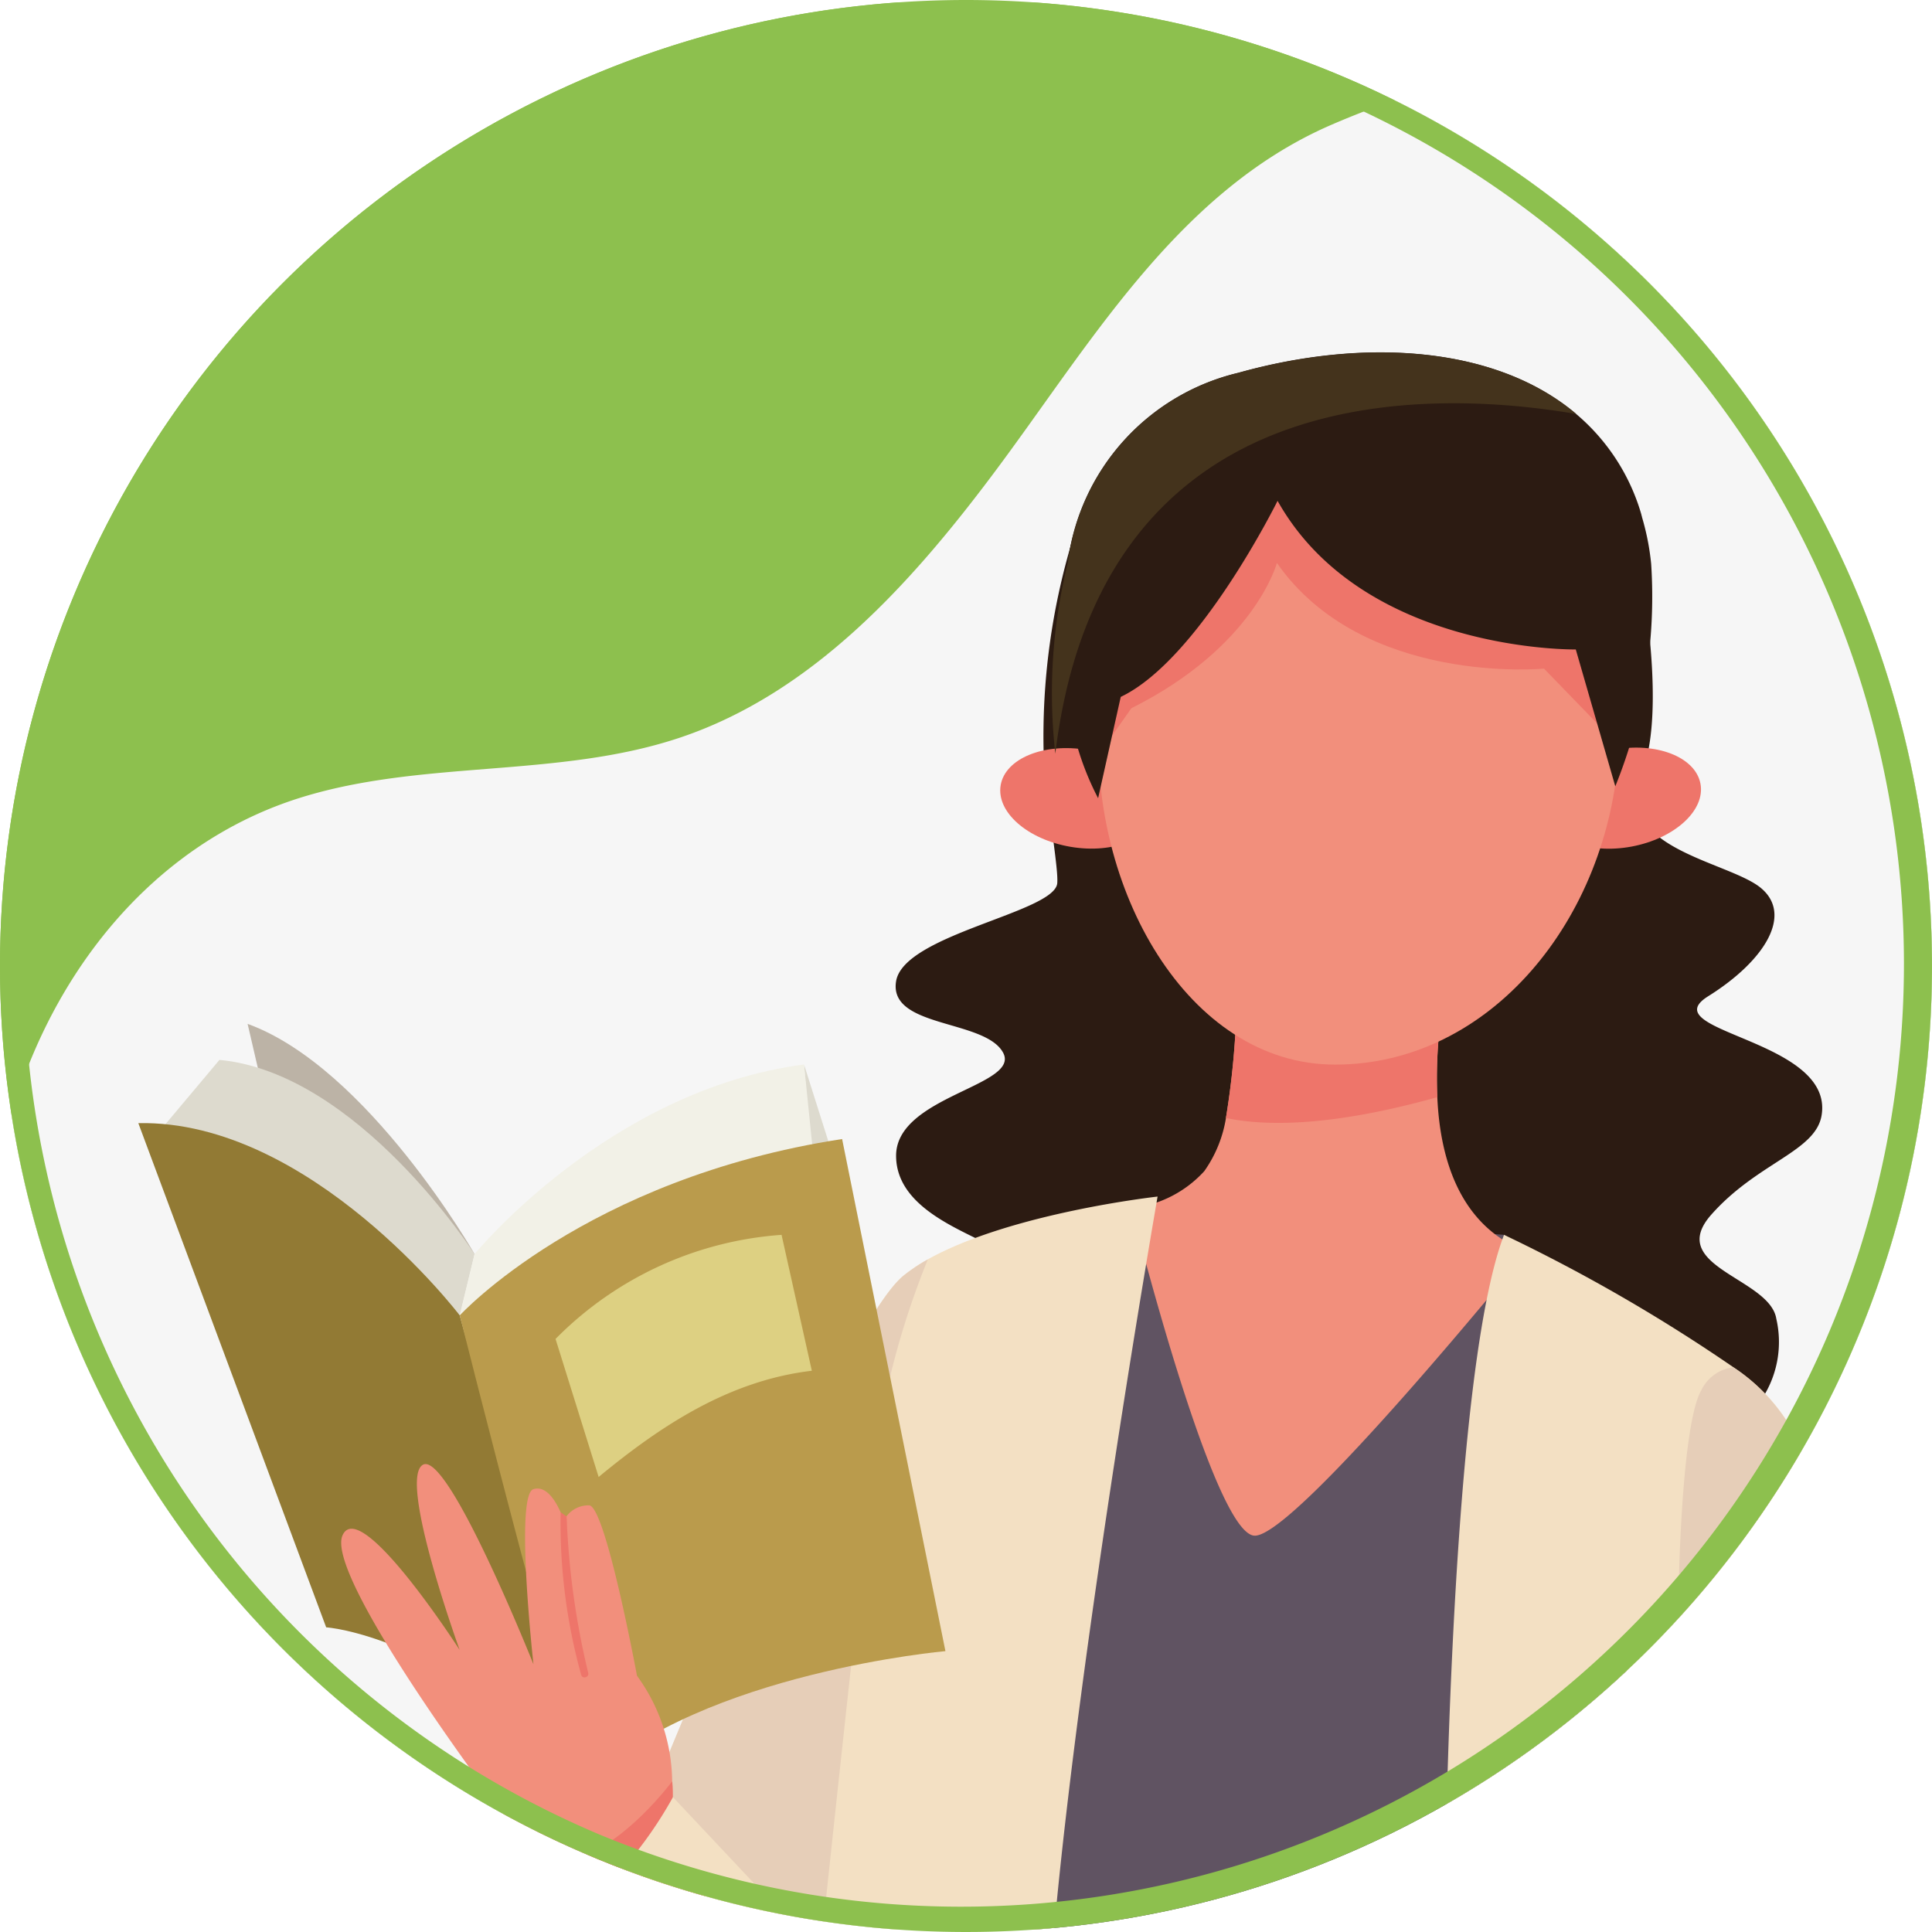 <svg xmlns="http://www.w3.org/2000/svg" xmlns:xlink="http://www.w3.org/1999/xlink" width="82" height="82" viewBox="0 0 82 82"><defs><clipPath id="a"><circle cx="41" cy="41" r="41" transform="translate(-0.103 -0.103)" fill="#8dc04e"/></clipPath><clipPath id="b"><rect width="163.639" height="81.795"/></clipPath><clipPath id="c"><path d="M3.609-.935H181a3.837,3.837,0,0,1,3.854,3.817V90.13A3.837,3.837,0,0,1,181,93.947H3.609A3.837,3.837,0,0,1-.245,90.13V2.878A3.833,3.833,0,0,1,3.609-.935Z" transform="translate(0.245 0.935)"/></clipPath><clipPath id="e"><path d="M-.191-.935H177.2a3.837,3.837,0,0,1,3.854,3.817V90.13a3.837,3.837,0,0,1-3.854,3.817H-.191A3.837,3.837,0,0,1-4.045,90.13V2.878A3.833,3.833,0,0,1-.191-.935Z" transform="translate(4.045 0.935)"/></clipPath><clipPath id="f"><rect width="120.667" height="71.22"/></clipPath></defs><g transform="translate(-815.897 -40.897)"><g transform="translate(816 41)" clip-path="url(#a)"><g transform="translate(-51.122 0)"><g clip-path="url(#b)"><g transform="translate(-0.528 -2.013)"><g clip-path="url(#c)"><path d="M3.609-.935H181a3.837,3.837,0,0,1,3.854,3.817V90.13A3.837,3.837,0,0,1,181,93.947H3.609A3.837,3.837,0,0,1-.245,90.13V2.878A3.833,3.833,0,0,1,3.609-.935Z" transform="translate(0.245 0.935)" fill="#8dc04e"/></g></g><g transform="translate(-0.528 -2.013)"><g opacity="0.5" clip-path="url(#c)"><path d="M9.626,16.728H3.15V5.4h.393V16.36H9.63v.368Z" transform="translate(4.16 8.235)" fill="#f6f6f6"/><path d="M13.777,12.9a3.214,3.214,0,0,1-3.424,2.471c-2.266,0-3.739-1.6-3.739-4.349,0-2.622,1.46-4.349,3.674-4.349,2.152,0,3.6,1.64,3.6,4.066v.3H7.011v.016c0,2.512,1.334,3.956,3.355,3.956A2.82,2.82,0,0,0,13.38,12.9S13.777,12.9,13.777,12.9ZM7.019,10.686h6.476c0-2.168-1.289-3.649-3.2-3.649C8.406,7.037,7.109,8.5,7.019,10.686Z" transform="translate(8.155 9.712)" fill="#f6f6f6"/><path d="M13.556,6.677a2.749,2.749,0,0,1,2.97,2.573H16.15a2.416,2.416,0,0,0-2.59-2.213c-1.313,0-2.459.753-2.459,1.861,0,.912.6,1.358,1.878,1.657l1.313.315c1.673.409,2.369,1.047,2.369,2.193,0,1.383-1.289,2.315-3.068,2.315a2.915,2.915,0,0,1-3.158-2.512h.393a2.579,2.579,0,0,0,2.757,2.152c1.485,0,2.684-.769,2.684-1.931,0-.965-.6-1.505-2.095-1.861l-1.33-.307c-1.411-.335-2.127-.925-2.127-2.013C10.717,7.585,12,6.677,13.556,6.677Z" transform="translate(12.561 9.712)" fill="#f6f6f6"/><path d="M16.858,6.677a2.749,2.749,0,0,1,2.97,2.573h-.376a2.416,2.416,0,0,0-2.59-2.213c-1.313,0-2.459.753-2.459,1.861,0,.912.6,1.358,1.878,1.657l1.313.315c1.673.409,2.369,1.047,2.369,2.193,0,1.383-1.289,2.315-3.068,2.315a2.915,2.915,0,0,1-3.158-2.512h.393a2.579,2.579,0,0,0,2.757,2.152c1.485,0,2.684-.769,2.684-1.931,0-.965-.6-1.505-2.095-1.861l-1.325-.311c-1.411-.335-2.127-.925-2.127-2.013C14.019,7.585,15.3,6.677,16.858,6.677Z" transform="translate(16.368 9.712)" fill="#f6f6f6"/><path d="M17.07,11.027c0-2.671,1.505-4.349,3.723-4.349s3.723,1.677,3.723,4.349-1.505,4.349-3.723,4.349S17.07,13.695,17.07,11.027Zm7.057,0c0-2.45-1.342-3.989-3.334-3.989s-3.33,1.538-3.33,3.989,1.334,3.981,3.33,3.981S24.127,13.465,24.127,11.027Z" transform="translate(20.211 9.714)" fill="#f6f6f6"/><path d="M21.2,6.806h.364V8.8h.016a3.007,3.007,0,0,1,2.991-2.123,2.948,2.948,0,0,1,3.142,3.109v5.466h-.385V9.8a2.623,2.623,0,0,0-2.8-2.765,2.91,2.91,0,0,0-2.937,3.142v5.073h-.385l0-8.444Z" transform="translate(24.979 9.71)" fill="#f6f6f6"/></g></g><g transform="translate(-8.71 -2.013)"><g clip-path="url(#e)"><path d="M94.353,1A37.24,37.24,0,0,0,80.37,4.09c-6.546,2.872-10.252,9.438-14.376,14.916-3.49,4.639-7.626,9.176-13.152,11.046-5.236,1.771-11.091.916-16.348,2.626-9.732,3.175-14.744,14.961-12.469,24.861S34.294,75.265,43.351,80.007c18.843,9.872,42.877,7.924,61.029-3.146,10.056-6.132,18.61-15.075,22.914-25.974,8.28-20.979-2.516-45.377-26-49.394A36.506,36.506,0,0,0,94.353,1Z" transform="translate(35.789 3.151)" fill="#f6f6f6"/><g transform="translate(57.368 12.69)"><g clip-path="url(#f)"><path d="M80.651,37.336c-.25,1.546-2.716,2-4.68,4.218s2.483,2.688,2.757,4.422a4.384,4.384,0,0,1-3.064,5.2c-3.007,1.084-28.972,5.044-31.644.769s.618-7.29,1.78-8.243-4.447-1.53-4.431-4.66c.02-2.532,5.318-2.954,4.537-4.369s-4.864-1.031-4.537-3.023,6.734-2.917,6.84-4.161c.053-.638-.364-2.815-.577-5.494v-.008a28.852,28.852,0,0,1,1.215-9.041A15.777,15.777,0,0,1,54.64,9.579a39.543,39.543,0,0,1,8-1l8.935,5.838.937-2.577a.173.173,0,0,1,.008.045c.008.02.02.037.016.057.057.266.217,1.006.393,2,.434,2.545.957,6.766.082,8.89C71.7,26,76.678,26.552,78.061,27.681s.2,3.089-2.225,4.606S81.178,34.1,80.651,37.336Z" transform="translate(-0.975 -0.783)" fill="#2c1b12"/><path d="M71.125,32.542,64.793,24.9,48.981,23.767,43.413,54.494l25.413.2Z" transform="translate(1.404 16.729)" fill="#605362"/><g transform="translate(44.814 4.179)"><g transform="translate(5.57 23.373)"><path d="M62.764,32.546S52.995,44.6,51.235,44.6,46,30.7,46,30.7a4.9,4.9,0,0,0,3.089-1.571,5.379,5.379,0,0,0,.92-2.254,34.335,34.335,0,0,0,.413-7.38l9.994-1.739a19.731,19.731,0,0,0-1.436,8.235C59.106,28.8,60.035,31.5,62.764,32.546Z" transform="translate(-45.999 -17.753)" fill="#f28f7c"/><path d="M56.832,25.991c-2.7.757-6.239,1.452-8.972.884a34.335,34.335,0,0,0,.413-7.38l9.994-1.739A19.658,19.658,0,0,0,56.832,25.991Z" transform="translate(-43.852 -17.756)" fill="#ee756a"/></g><path d="M60.77,16.218c.217,1.133-1.092,2.328-2.917,2.671s-3.486-.3-3.7-1.436,1.092-2.328,2.917-2.671S60.553,15.085,60.77,16.218Z" transform="translate(-31.051 2.082)" fill="#ee756a"/><path d="M50.07,17.389c-.192,1.137-1.837,1.812-3.67,1.5s-3.162-1.477-2.97-2.614,1.837-1.812,3.67-1.5S50.263,16.256,50.07,17.389Z" transform="translate(-43.412 2.094)" fill="#ee756a"/><g transform="translate(3.927 3.35)"><path d="M67.434,22.032c-.442,7.118-5.449,13.3-12.044,13.3-6.276,0-10.452-7.527-10.011-14.642S51.119,8.1,57.207,8.474,67.876,14.913,67.434,22.032Z" transform="translate(-45.107 -8.456)" fill="#f28f7c"/><path d="M67.125,20.932l-2.737-2.823s-7.687.745-11.336-4.484c0,0-.937,3.547-6.177,6.165l-1.358,1.931S43.381,10.847,50.888,9.248s15.73,1.432,16.83,6.239S67.125,20.932,67.125,20.932Z" transform="translate(-45.236 -8.04)" fill="#ee756a"/></g><g transform="translate(2.216)"><path d="M68.1,25.315l-1.677-5.809s-9.037.143-12.657-6.308c0,0-3.33,6.742-6.656,8.321l-.961,4.3a12.029,12.029,0,0,1-1.33-4.672,17.821,17.821,0,0,1,.045-5.351s0-.016,0-.02a9.517,9.517,0,0,1,7.237-8.014c5.359-1.5,10.935-1.133,14.335,1.747a8.754,8.754,0,0,1,2.77,4.267.174.174,0,0,1,.008.045c.008.02.02.037.016.057a10.651,10.651,0,0,1,.393,2A21.465,21.465,0,0,1,68.1,25.315Z" transform="translate(-44.211 -6.9)" fill="#2c1b12"/><path d="M66.675,9.512c-3.784-.646-10.137-1.051-15.1,2-2.921,1.8-5.363,4.786-6.521,9.634a25.108,25.108,0,0,0-.491,2.782A23,23,0,0,1,45.1,15.8s0-.016,0-.02a9.517,9.517,0,0,1,7.237-8.014C57.7,6.268,63.276,6.632,66.675,9.512Z" transform="translate(-44.441 -6.9)" fill="#44331c"/></g></g><g transform="translate(27.553 40.006)"><path d="M59.335,23.539s-3.293,18.884-4.4,31.214l-9.843.184-9.7.184s9.99-25.646,13.161-28.228a7.476,7.476,0,0,1,1.027-.687C53.117,24.226,59.335,23.539,59.335,23.539Z" transform="translate(-35.395 -23.539)" fill="#f3e0c3"/><path d="M48.556,25.465a7.476,7.476,0,0,1,1.027-.687,35.469,35.469,0,0,0-2.221,8.157c-.487,3.87-1.7,15.206-2.27,20.574l-9.7.184S45.381,28.047,48.556,25.465Z" transform="translate(-35.395 -22.111)" fill="#e6ceb8"/></g><g transform="translate(8.231 32.675)"><g transform="translate(0.892)"><path d="M38.21,29.908s-4.525-7.916-9.634-9.773l1.2,5.171Z" transform="translate(-24.829 -20.134)" fill="#bcb3a6"/><path d="M40.217,29.088S35.283,21.4,29.388,20.845l-2.553,3.04,11.2,8.8,1.559-.994Z" transform="translate(-26.836 -19.315)" fill="#dddace"/><g transform="translate(12.747 1.726)"><path d="M39.545,20.936l1.616,5.106L40.355,27.9l-.515-2.982Z" transform="translate(-24.928 -20.936)" fill="#dddace"/><path d="M32.756,31.581l.634-2.6s5.686-6.959,13.983-8.047l.454,4.455Z" transform="translate(-32.756 -20.936)" fill="#f2f1e7"/></g></g><path d="M40.061,30.25s-6.325-8.3-13.639-8.157l7.973,21.4s4.868.295,11.177,6.492Z" transform="translate(-26.421 -17.879)" fill="#927a34"/><g transform="translate(13.643 4.889)"><path d="M38.264,49.618c-.438.413-5.506-19.727-5.506-19.727s5.326-5.813,16.229-7.486L53.372,44.14S43.1,45.048,38.264,49.618Z" transform="translate(-32.758 -22.405)" fill="#ba9b4c"/><path d="M34.646,28.712a14.95,14.95,0,0,1,9.593-4.418l1.285,5.768c-3.535.417-6.435,2.352-9.049,4.508Z" transform="translate(-30.58 -20.227)" fill="#ddd082"/></g><g transform="translate(8.611 18.686)"><path d="M33.741,42.3s-1.448-8.419,7.041-6.705l.389,3.1Z" transform="translate(-26.7 -21.259)" fill="#d1ad94"/><path d="M41.373,49.76l-2.446-3.874-.442-.7c-1.6-1.984-8.751-11.614-8.01-13.341S35.449,36.7,35.449,36.7s-2.63-7.253-1.559-7.859,4.692,8.468,4.692,8.468-.8-7.188,0-7.433,1.289,1.338,1.289,1.338a1.161,1.161,0,0,1,1.084-.65c.7.1,2.021,7.233,2.021,7.233a7.722,7.722,0,0,1,1.493,4.484c.02.278.025.569.02.871h0s1.379,3.637,1.546,3.8S41.373,49.76,41.373,49.76Z" transform="translate(-30.421 -28.813)" fill="#f28f7c"/><path d="M36.817,42.549l-2.446-3.874c2.385-.057,4.431-2.189,5.547-3.608.02.278.025.569.02.871h0s1.379,3.637,1.546,3.8S36.817,42.549,36.817,42.549Z" transform="translate(-25.865 -21.602)" fill="#ee756a"/><path d="M35.007,29.943a33.479,33.479,0,0,0,.916,6.636c.049.188-.25.274-.3.082a24.144,24.144,0,0,1-.871-6.9Z" transform="translate(-25.438 -27.717)" fill="#ee756a"/><path d="M40.731,35.378a17.238,17.238,0,0,1-7.041,6.906l3.522,3.5L46.3,41.3Z" transform="translate(-26.65 -21.243)" fill="#f3e0c3"/></g></g><g transform="translate(63.66 41.63)"><path d="M75.193,53.887H64.356l-12.191.438s.1-23.666,2.536-30.032a71.675,71.675,0,0,1,9.737,5.621,7.88,7.88,0,0,1,2.275,2.291C68.16,35.077,75.193,53.887,75.193,53.887Z" transform="translate(-52.164 -24.293)" fill="#f3e0c3"/><path d="M69.884,50.875H57.374c-.925-7.2-.785-20.979.385-22.983a1.724,1.724,0,0,1,1.366-.986A7.88,7.88,0,0,1,61.4,29.2C62.851,32.065,69.884,50.875,69.884,50.875Z" transform="translate(-46.856 -21.281)" fill="#e6ceb8"/></g><g transform="translate(78.698 25.408)"><path d="M67.978,42.058s.937-4.619-1.354-6.079-3.236,2.68-3.236,2.68l2,2.884Z" transform="translate(-54.261 5.042)" fill="#d1ad94"/><g transform="translate(7.356)"><path d="M63.891,40.623c.074-.127.88-4.762,3.244-6.439s5.355-5.8,5.965-5.633-2.794,10.665-2.794,10.665Z" transform="translate(-61.036 -3.169)" fill="#d84948"/><path d="M64.824,52.221S88.04,16.572,88.773,16.76,66.321,53.072,66.321,53.072Z" transform="translate(-59.96 -16.76)" fill="#2c1b12"/><g transform="translate(0 21.786)"><path d="M79.248,39.043c-.4,2.238-10.78,9.274-10.78,9.274l-.2.221L65.637,51.46l-3.072-5.666,1.73-2.135-.07-.078a5.068,5.068,0,0,1,.5-1.227c1.653-2.843,5.576-2.68,5.576-2.68s-1.317-5.191-.622-5.969c.462-.52,1.2.151,1.264.213-.065-.086-.822-1.19.155-1.739.92-.511,3.3,5.339,3.457,5.719-.094-.4-1.571-6.975-.56-8.464,1.051-1.538,2.659,6.644,2.659,6.644s.4-8.7,1.452-9.184S79.649,36.8,79.248,39.043Z" transform="translate(-62.565 -26.878)" fill="#f28f7c"/><path d="M68.272,40.251l-2.635,2.921-3.072-5.666L64.3,35.37l-.07-.078a5.068,5.068,0,0,1,.5-1.227C65.155,36.037,66.141,38.937,68.272,40.251Z" transform="translate(-62.565 -18.59)" fill="#d84948"/><path d="M66.658,30.279h0a19.542,19.542,0,0,1,2.569,6.161c.065.2-.27.295-.327.086a20.991,20.991,0,0,0-2.643-6.517Z" transform="translate(-58.308 -23.268)" fill="#d84948"/></g></g><path d="M59.149,42.011c.286-.008,9.3-7.728,9.3-7.728s.724,8.452,4.418,9.405l-3.931,2.945Z" transform="translate(-59.149 3.448)" fill="#f3e0c3"/></g></g></g></g></g></g></g></g><path d="M41,1A40.011,40.011,0,0,0,25.431,77.857,40.011,40.011,0,0,0,56.569,4.143,39.749,39.749,0,0,0,41,1m0-1A41,41,0,1,1,0,41,41,41,0,0,1,41,0Z" transform="translate(815.897 40.897)" fill="#8dc04e"/></g></svg>